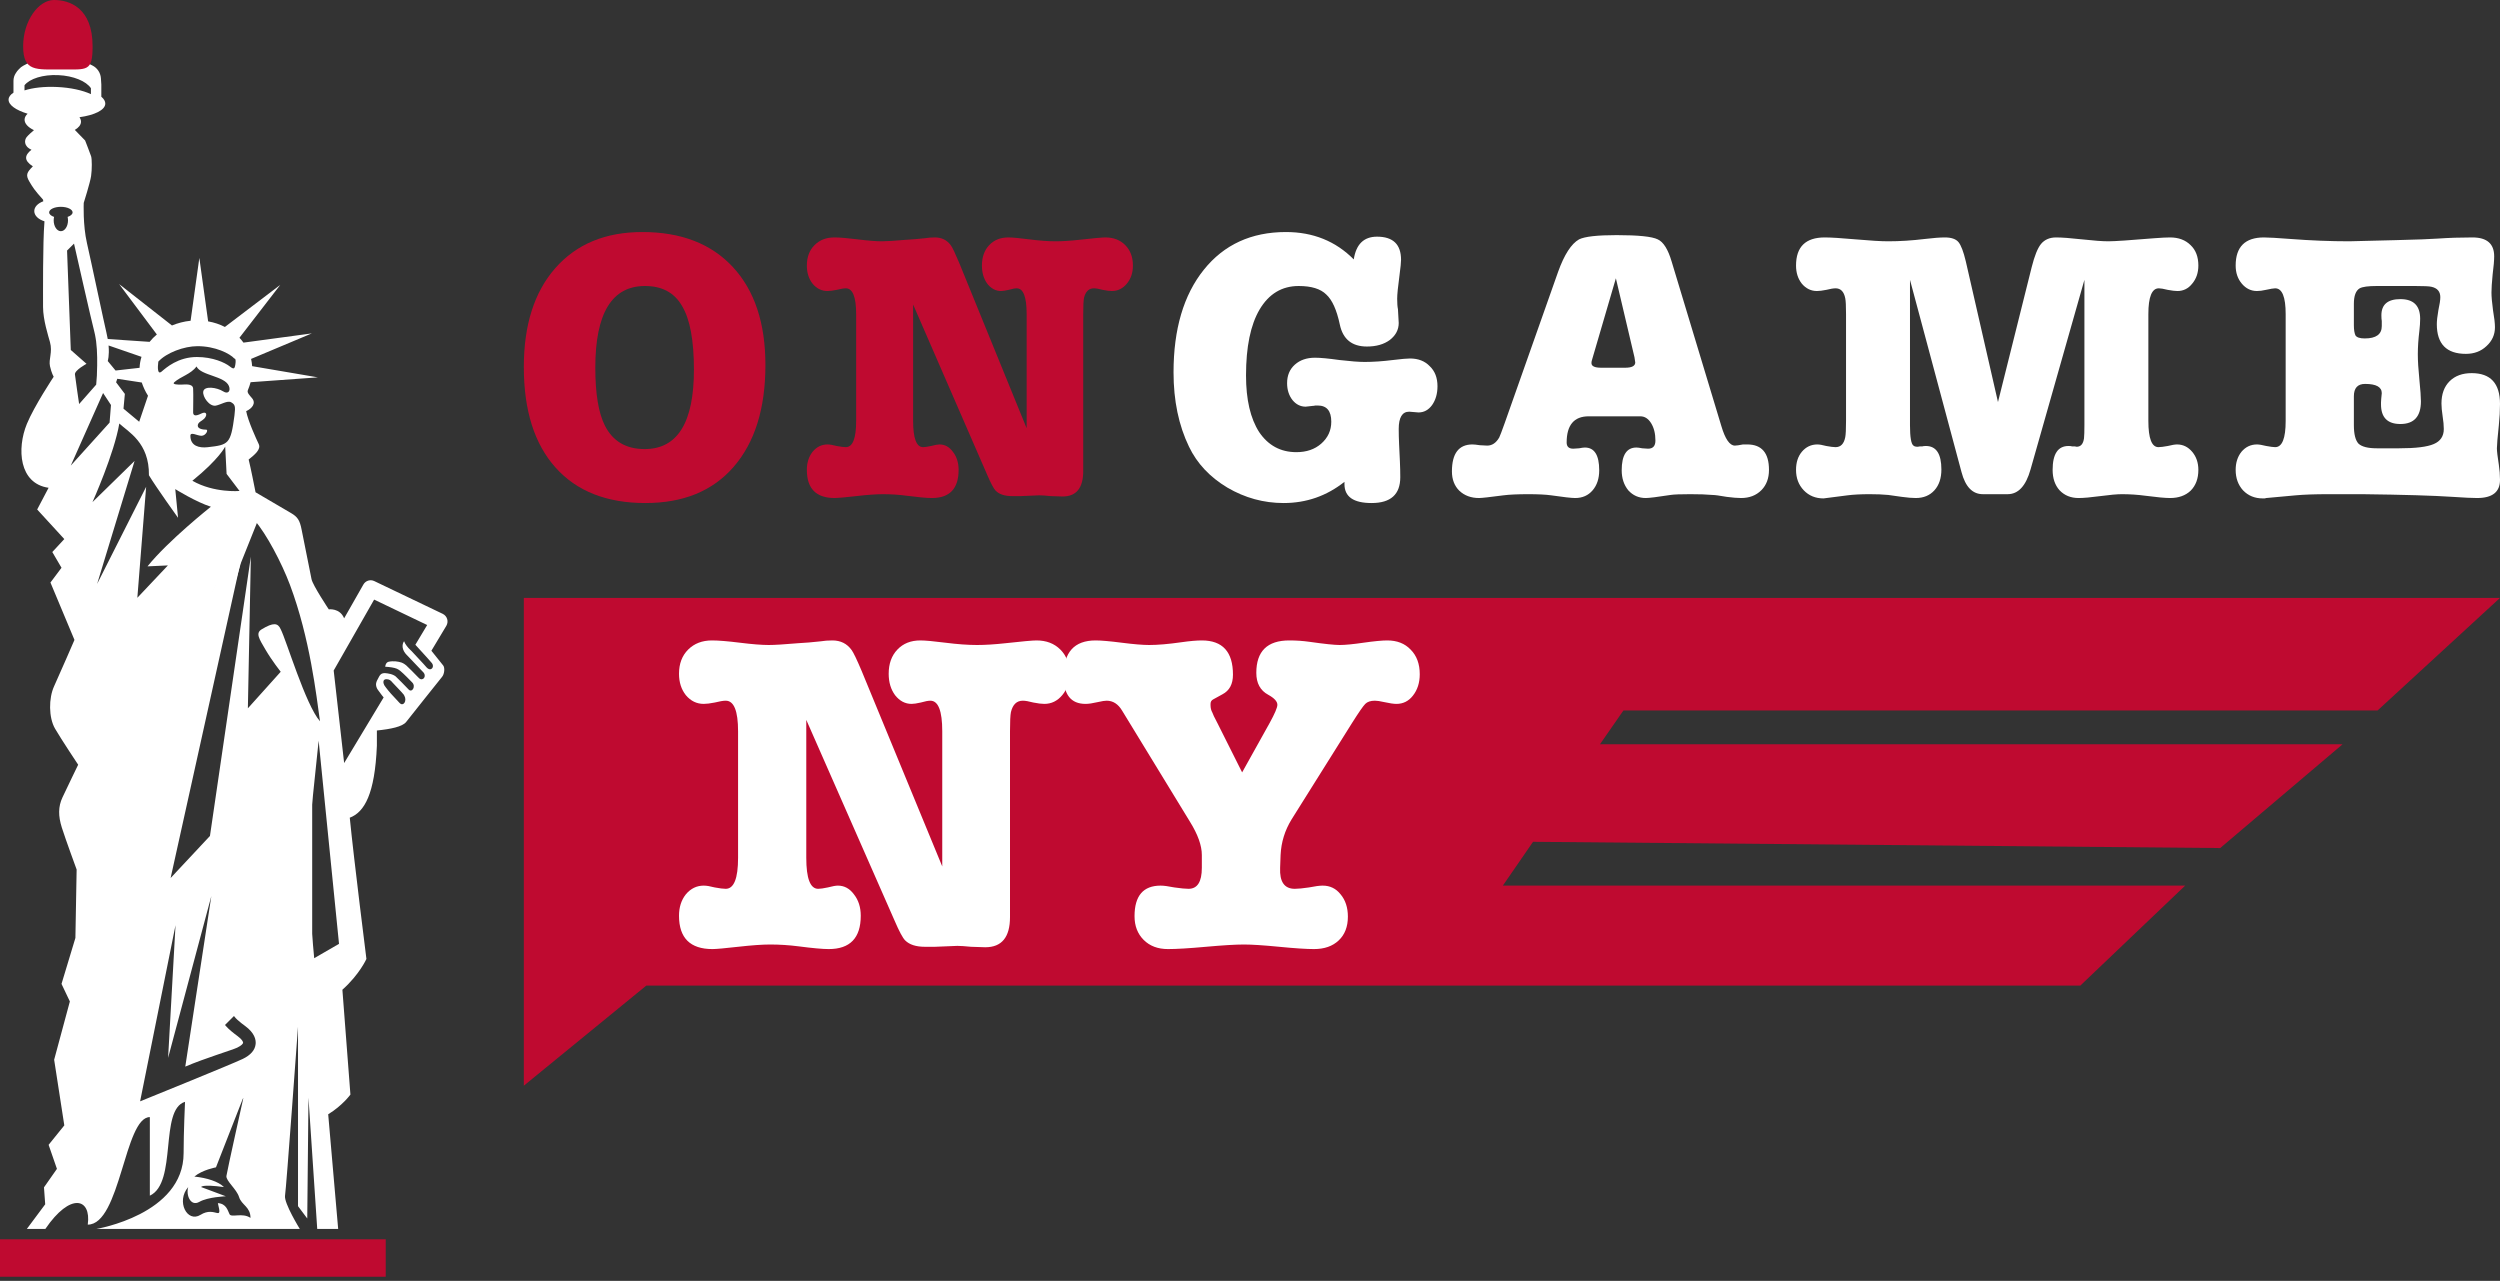 <svg width="162" height="83" viewBox="0 0 162 83" fill="none" xmlns="http://www.w3.org/2000/svg">
<rect x="0" y="0" width="162" height="83" fill="#333333" stroke="none"/>
<path d="M41.821 32.597C39.311 32.597 37.371 31.831 36 30.299C34.629 28.767 33.944 26.594 33.944 23.779C33.944 21.065 34.621 18.933 35.975 17.384C37.346 15.819 39.228 15.036 41.623 15.036C44.133 15.036 46.09 15.794 47.494 17.309C48.897 18.825 49.599 20.94 49.599 23.654C49.599 26.469 48.914 28.667 47.543 30.249C46.189 31.814 44.282 32.597 41.821 32.597ZM41.796 18.533C39.65 18.533 38.576 20.299 38.576 23.829C38.576 25.511 38.783 26.76 39.196 27.576C39.707 28.592 40.566 29.1 41.772 29.1C43.902 29.1 44.967 27.385 44.967 23.954C44.967 22.055 44.711 20.682 44.199 19.832C43.704 18.966 42.903 18.533 41.796 18.533Z" fill="#BF0A30"/>
<path d="M62.167 17.059L66.527 27.751V20.357C66.527 19.241 66.312 18.683 65.883 18.683C65.767 18.683 65.594 18.716 65.363 18.783C65.148 18.833 64.983 18.858 64.868 18.858C64.521 18.858 64.223 18.7 63.976 18.384C63.745 18.067 63.629 17.676 63.629 17.209C63.629 16.66 63.786 16.218 64.1 15.886C64.413 15.552 64.826 15.386 65.338 15.386C65.602 15.386 66.056 15.428 66.701 15.511C67.344 15.594 67.914 15.636 68.41 15.636C68.856 15.636 69.376 15.602 69.97 15.536C70.862 15.436 71.415 15.386 71.63 15.386C72.158 15.386 72.588 15.552 72.918 15.886C73.248 16.218 73.413 16.66 73.413 17.209C73.413 17.676 73.281 18.067 73.017 18.384C72.753 18.7 72.431 18.858 72.051 18.858C71.902 18.858 71.704 18.833 71.457 18.783C71.209 18.716 71.019 18.683 70.887 18.683C70.556 18.683 70.342 18.891 70.243 19.308C70.21 19.474 70.193 19.824 70.193 20.357V30.524C70.193 31.623 69.747 32.172 68.856 32.172C68.69 32.172 68.434 32.164 68.088 32.148C67.757 32.114 67.51 32.097 67.344 32.097C67.328 32.097 66.923 32.114 66.131 32.148C66.131 32.148 65.949 32.148 65.586 32.148C65.107 32.148 64.752 32.031 64.521 31.798C64.389 31.665 64.199 31.306 63.951 30.724L59.17 19.732V27.276C59.17 28.409 59.385 28.975 59.814 28.975C59.93 28.975 60.103 28.95 60.334 28.9C60.582 28.834 60.764 28.8 60.879 28.8C61.226 28.8 61.515 28.958 61.746 29.275C61.994 29.591 62.118 29.983 62.118 30.449C62.118 31.665 61.54 32.272 60.384 32.272C60.054 32.272 59.509 32.222 58.749 32.123C58.237 32.056 57.725 32.023 57.213 32.023C56.784 32.023 56.206 32.064 55.479 32.148C54.753 32.231 54.29 32.272 54.092 32.272C52.887 32.272 52.284 31.665 52.284 30.449C52.284 29.983 52.408 29.591 52.656 29.275C52.92 28.958 53.242 28.8 53.621 28.8C53.77 28.8 53.968 28.834 54.216 28.9C54.48 28.95 54.678 28.975 54.81 28.975C55.256 28.975 55.479 28.409 55.479 27.276V20.357C55.479 19.241 55.256 18.683 54.81 18.683C54.678 18.683 54.48 18.716 54.216 18.783C53.968 18.833 53.77 18.858 53.621 18.858C53.242 18.858 52.92 18.7 52.656 18.384C52.408 18.067 52.284 17.676 52.284 17.209C52.284 16.66 52.449 16.218 52.779 15.886C53.11 15.552 53.539 15.386 54.067 15.386C54.414 15.386 54.918 15.428 55.578 15.511C56.239 15.594 56.759 15.636 57.139 15.636C57.453 15.636 57.989 15.602 58.749 15.536C59.096 15.519 59.492 15.486 59.938 15.436C60.136 15.402 60.351 15.386 60.582 15.386C61.028 15.386 61.375 15.561 61.623 15.91C61.722 16.044 61.903 16.427 62.167 17.059Z" fill="#BF0A30"/>
<path d="M83.329 15.036C85.087 15.036 86.552 15.627 87.724 16.81C87.874 15.827 88.377 15.336 89.231 15.336C90.269 15.336 90.788 15.835 90.788 16.835C90.788 17.001 90.755 17.334 90.688 17.834C90.587 18.583 90.537 19.091 90.537 19.358C90.537 19.657 90.554 19.882 90.587 20.032C90.621 20.565 90.637 20.865 90.637 20.931C90.637 21.364 90.445 21.731 90.06 22.031C89.675 22.314 89.181 22.455 88.578 22.455C87.607 22.455 87.021 21.981 86.82 21.031C86.619 20.082 86.326 19.433 85.941 19.083C85.572 18.716 84.978 18.533 84.157 18.533C83.069 18.533 82.223 19.041 81.621 20.057C81.034 21.056 80.742 22.48 80.742 24.329C80.742 25.894 81.026 27.118 81.595 28.001C82.181 28.867 82.985 29.3 84.007 29.3C84.66 29.3 85.195 29.117 85.614 28.75C86.049 28.367 86.267 27.893 86.267 27.326C86.267 26.627 85.974 26.277 85.388 26.277C85.355 26.277 85.304 26.277 85.237 26.277C85.17 26.294 85.112 26.302 85.061 26.302C84.794 26.335 84.643 26.352 84.609 26.352C84.275 26.352 83.99 26.211 83.755 25.927C83.521 25.628 83.404 25.261 83.404 24.828C83.404 24.329 83.571 23.929 83.906 23.629C84.241 23.329 84.676 23.18 85.212 23.18C85.564 23.18 86.091 23.23 86.794 23.329C87.514 23.413 88.059 23.454 88.427 23.454C88.98 23.454 89.591 23.413 90.261 23.329C90.796 23.263 91.165 23.23 91.366 23.23C91.902 23.23 92.329 23.396 92.647 23.729C92.982 24.046 93.149 24.479 93.149 25.028C93.149 25.511 93.032 25.919 92.797 26.252C92.563 26.569 92.27 26.727 91.918 26.727L91.316 26.677C90.863 26.677 90.637 27.052 90.637 27.801C90.637 28.117 90.646 28.451 90.662 28.8L90.713 29.874C90.73 30.241 90.738 30.59 90.738 30.924C90.738 32.039 90.118 32.597 88.879 32.597C87.707 32.597 87.121 32.189 87.121 31.373V31.223C85.966 32.139 84.651 32.597 83.178 32.597C81.888 32.597 80.674 32.264 79.536 31.598C78.397 30.915 77.568 30.032 77.049 28.95C76.38 27.568 76.045 25.961 76.045 24.129C76.045 21.331 76.698 19.116 78.004 17.484C79.31 15.852 81.085 15.036 83.329 15.036Z" fill="white"/>
<path d="M106.292 26.977H102.951C101.997 26.977 101.519 27.543 101.519 28.675C101.519 28.942 101.662 29.075 101.946 29.075C102.03 29.075 102.156 29.067 102.323 29.05C102.491 29.017 102.616 29 102.7 29C103.319 29 103.629 29.491 103.629 30.474C103.629 31.007 103.487 31.44 103.202 31.773C102.918 32.106 102.541 32.272 102.072 32.272C101.838 32.272 101.319 32.214 100.515 32.097C100.163 32.048 99.669 32.023 99.033 32.023C98.346 32.023 97.811 32.048 97.425 32.097C96.538 32.214 96.011 32.272 95.843 32.272C95.324 32.272 94.897 32.114 94.562 31.798C94.244 31.481 94.085 31.065 94.085 30.549C94.085 29.383 94.529 28.8 95.416 28.8C95.517 28.8 95.676 28.817 95.893 28.85C96.111 28.867 96.27 28.875 96.371 28.875C96.689 28.875 96.948 28.7 97.149 28.351C97.199 28.251 97.317 27.942 97.501 27.426L100.967 17.609C101.369 16.493 101.821 15.794 102.323 15.511C102.692 15.328 103.504 15.236 104.76 15.236C106.166 15.236 107.053 15.328 107.422 15.511C107.79 15.677 108.092 16.16 108.326 16.96L111.541 27.601C111.792 28.451 112.085 28.875 112.42 28.875C112.521 28.875 112.696 28.85 112.947 28.8H113.224C114.161 28.8 114.63 29.35 114.63 30.449C114.63 30.998 114.463 31.44 114.128 31.773C113.793 32.106 113.358 32.272 112.822 32.272C112.587 32.272 112.278 32.247 111.893 32.197C111.424 32.114 111.114 32.073 110.963 32.073C110.595 32.039 110.118 32.023 109.532 32.023C108.895 32.023 108.468 32.039 108.251 32.073C107.397 32.206 106.861 32.272 106.643 32.272C106.191 32.272 105.814 32.106 105.513 31.773C105.228 31.423 105.086 30.99 105.086 30.474C105.086 29.491 105.404 29 106.04 29C106.124 29 106.25 29.017 106.417 29.05C106.585 29.067 106.71 29.075 106.794 29.075C107.112 29.075 107.271 28.9 107.271 28.55C107.271 28.101 107.179 27.726 106.995 27.426C106.811 27.127 106.576 26.977 106.292 26.977ZM105.915 23.155L104.709 18.034L103.152 23.355C103.135 23.404 103.127 23.463 103.127 23.529C103.127 23.729 103.336 23.829 103.755 23.829H105.312C105.747 23.829 105.965 23.713 105.965 23.479C105.965 23.496 105.948 23.388 105.915 23.155Z" fill="white"/>
<path d="M127.384 16.935L129.469 26.052L131.654 17.309C131.838 16.577 132.039 16.077 132.257 15.81C132.491 15.527 132.818 15.386 133.236 15.386C133.604 15.386 134.165 15.428 134.919 15.511C135.672 15.594 136.242 15.636 136.627 15.636C137.029 15.636 138.025 15.569 139.616 15.436C140.068 15.402 140.403 15.386 140.62 15.386C141.173 15.386 141.617 15.552 141.952 15.886C142.286 16.202 142.454 16.643 142.454 17.209C142.454 17.676 142.32 18.067 142.052 18.384C141.801 18.7 141.483 18.858 141.098 18.858C140.947 18.858 140.738 18.833 140.47 18.783C140.202 18.716 140.009 18.683 139.892 18.683C139.44 18.683 139.214 19.241 139.214 20.357V27.276C139.214 28.409 139.432 28.975 139.867 28.975C140.001 28.975 140.202 28.95 140.47 28.9C140.738 28.834 140.938 28.8 141.072 28.8C141.458 28.8 141.784 28.958 142.052 29.275C142.32 29.591 142.454 29.983 142.454 30.449C142.454 31.015 142.286 31.465 141.952 31.798C141.617 32.114 141.173 32.272 140.62 32.272C140.302 32.272 139.766 32.222 139.013 32.123C138.511 32.056 138.008 32.023 137.506 32.023C137.188 32.023 136.719 32.064 136.099 32.148C135.48 32.231 135.011 32.272 134.693 32.272C134.191 32.272 133.78 32.106 133.462 31.773C133.161 31.44 133.01 30.998 133.01 30.449C133.01 29.416 133.353 28.9 134.04 28.9C134.14 28.9 134.216 28.908 134.266 28.925C134.316 28.925 134.375 28.925 134.442 28.925C134.509 28.942 134.551 28.95 134.567 28.95C134.835 28.95 134.994 28.767 135.044 28.401C135.061 28.234 135.07 27.951 135.07 27.551V18.134L131.578 30.424C131.277 31.49 130.783 32.023 130.097 32.023H128.489C127.819 32.023 127.359 31.548 127.108 30.599L123.767 18.134V27.551C123.767 28.334 123.843 28.775 123.993 28.875C124.043 28.925 124.136 28.95 124.27 28.95C124.303 28.95 124.353 28.942 124.42 28.925C124.47 28.925 124.521 28.925 124.571 28.925C124.621 28.908 124.697 28.9 124.797 28.9C125.467 28.9 125.802 29.408 125.802 30.424C125.802 30.99 125.651 31.44 125.35 31.773C125.048 32.106 124.646 32.272 124.144 32.272C123.91 32.272 123.608 32.247 123.24 32.197C122.771 32.131 122.478 32.089 122.361 32.073C122.009 32.039 121.607 32.023 121.155 32.023C120.586 32.023 120.109 32.048 119.723 32.097C118.685 32.231 118.166 32.297 118.166 32.297C117.647 32.297 117.22 32.123 116.885 31.773C116.55 31.423 116.383 30.982 116.383 30.449C116.383 29.966 116.509 29.575 116.76 29.275C117.028 28.958 117.362 28.8 117.764 28.8C117.898 28.8 118.091 28.834 118.342 28.9C118.61 28.95 118.811 28.975 118.945 28.975C119.28 28.975 119.489 28.759 119.573 28.326C119.606 28.159 119.623 27.809 119.623 27.276V20.357C119.623 19.824 119.606 19.483 119.573 19.333C119.489 18.9 119.28 18.683 118.945 18.683C118.811 18.683 118.61 18.716 118.342 18.783C118.091 18.833 117.89 18.858 117.739 18.858C117.354 18.858 117.028 18.7 116.76 18.384C116.509 18.067 116.383 17.676 116.383 17.209C116.383 15.994 117.002 15.386 118.242 15.386C118.643 15.386 119.313 15.428 120.251 15.511C121.189 15.594 121.892 15.636 122.361 15.636C123.114 15.636 123.901 15.586 124.722 15.486C125.274 15.419 125.71 15.386 126.028 15.386C126.446 15.386 126.739 15.486 126.907 15.686C127.074 15.886 127.233 16.302 127.384 16.935Z" fill="white"/>
<path d="M154.013 18.533C153.46 18.533 153.092 18.583 152.908 18.683C152.657 18.833 152.531 19.166 152.531 19.682V21.081C152.531 21.364 152.565 21.581 152.632 21.731C152.715 21.864 152.916 21.931 153.234 21.931C153.971 21.931 154.339 21.664 154.339 21.131V20.806C154.323 20.707 154.314 20.582 154.314 20.432C154.314 19.732 154.725 19.383 155.545 19.383C156.399 19.383 156.826 19.807 156.826 20.657C156.826 20.89 156.809 21.148 156.776 21.431C156.709 21.981 156.675 22.488 156.675 22.955C156.675 23.388 156.709 23.937 156.776 24.604C156.843 25.27 156.876 25.736 156.876 26.002C156.876 26.985 156.433 27.476 155.545 27.476C154.708 27.476 154.289 27.052 154.289 26.202C154.289 26.119 154.289 26.077 154.289 26.077C154.289 25.994 154.306 25.794 154.339 25.478C154.339 25.078 153.979 24.878 153.259 24.878C152.774 24.878 152.531 25.145 152.531 25.678V27.551C152.531 28.134 152.632 28.534 152.832 28.75C153.05 28.95 153.444 29.05 154.013 29.05H155.47C156.541 29.05 157.286 28.958 157.705 28.775C158.14 28.592 158.358 28.267 158.358 27.801C158.358 27.568 158.333 27.293 158.283 26.977C158.233 26.644 158.207 26.369 158.207 26.152C158.207 25.536 158.383 25.053 158.735 24.703C159.086 24.354 159.564 24.179 160.166 24.179C161.389 24.179 162 24.845 162 26.177C162 26.61 161.975 27.068 161.925 27.551C161.841 28.351 161.799 28.85 161.799 29.05C161.799 29.233 161.841 29.591 161.925 30.124C161.975 30.441 162 30.765 162 31.098C162 31.881 161.506 32.272 160.518 32.272C160.2 32.272 159.673 32.247 158.936 32.197C157.713 32.114 155.763 32.056 153.084 32.023C153.084 32.023 152.339 32.023 150.848 32.023C150.011 32.023 149.316 32.048 148.764 32.097L146.855 32.272C146.838 32.272 146.805 32.281 146.754 32.297C146.704 32.297 146.662 32.297 146.629 32.297C146.11 32.297 145.683 32.123 145.348 31.773C145.03 31.423 144.871 30.982 144.871 30.449C144.871 29.983 144.996 29.591 145.247 29.275C145.515 28.958 145.85 28.8 146.252 28.8C146.386 28.8 146.587 28.834 146.855 28.9C147.123 28.95 147.315 28.975 147.432 28.975C147.885 28.975 148.111 28.409 148.111 27.276V20.357C148.111 19.241 147.885 18.683 147.432 18.683C147.332 18.683 147.131 18.716 146.83 18.783C146.612 18.833 146.419 18.858 146.252 18.858C145.867 18.858 145.54 18.7 145.272 18.384C145.004 18.067 144.871 17.676 144.871 17.209C144.871 15.994 145.482 15.386 146.704 15.386C146.989 15.386 147.566 15.419 148.437 15.486C149.743 15.586 151.007 15.636 152.23 15.636C152.347 15.636 153.352 15.611 155.244 15.561C156.617 15.527 157.521 15.494 157.956 15.461C158.676 15.411 159.43 15.386 160.217 15.386C161.154 15.386 161.623 15.794 161.623 16.61C161.623 16.876 161.59 17.268 161.523 17.784C161.473 18.3 161.447 18.692 161.447 18.958C161.447 19.224 161.481 19.608 161.548 20.107C161.632 20.59 161.673 20.956 161.673 21.206C161.673 21.689 161.489 22.097 161.121 22.43C160.769 22.763 160.326 22.93 159.79 22.93C158.534 22.93 157.906 22.289 157.906 21.006C157.906 20.79 157.939 20.49 158.006 20.107C158.09 19.724 158.132 19.441 158.132 19.258C158.132 18.891 157.939 18.667 157.554 18.583C157.42 18.55 157.069 18.533 156.499 18.533H154.013Z" fill="white"/>
<path d="M162 38.744H33.944V70.353L41.877 63.869H134.802L141.602 57.385H97.386L99.341 54.549L143.868 54.954L151.801 48.227H103.679L105.198 46.038H154.067L162 38.744Z" fill="#BF0A30"/>
<path d="M55.837 43.482L61.058 56.145V47.388C61.058 46.066 60.801 45.405 60.286 45.405C60.148 45.405 59.94 45.445 59.664 45.524C59.407 45.583 59.209 45.612 59.07 45.612C58.655 45.612 58.299 45.425 58.002 45.05C57.725 44.675 57.587 44.212 57.587 43.66C57.587 43.009 57.775 42.486 58.151 42.092C58.526 41.697 59.021 41.5 59.634 41.5C59.95 41.5 60.494 41.549 61.266 41.648C62.037 41.746 62.719 41.796 63.312 41.796C63.846 41.796 64.469 41.756 65.181 41.678C66.249 41.559 66.912 41.5 67.169 41.5C67.802 41.5 68.316 41.697 68.712 42.092C69.107 42.486 69.305 43.009 69.305 43.66C69.305 44.212 69.147 44.675 68.83 45.05C68.514 45.425 68.128 45.612 67.673 45.612C67.495 45.612 67.258 45.583 66.961 45.524C66.665 45.445 66.437 45.405 66.279 45.405C65.883 45.405 65.626 45.652 65.508 46.145C65.468 46.342 65.448 46.756 65.448 47.388V59.429C65.448 60.731 64.914 61.382 63.846 61.382C63.649 61.382 63.342 61.372 62.927 61.352C62.531 61.313 62.235 61.293 62.037 61.293C62.017 61.293 61.532 61.313 60.583 61.352C60.583 61.352 60.366 61.352 59.931 61.352C59.357 61.352 58.932 61.214 58.655 60.938C58.497 60.78 58.269 60.356 57.973 59.666L52.247 46.648V55.583C52.247 56.924 52.504 57.595 53.018 57.595C53.157 57.595 53.364 57.565 53.641 57.506C53.938 57.427 54.156 57.388 54.294 57.388C54.709 57.388 55.056 57.575 55.332 57.95C55.629 58.325 55.777 58.788 55.777 59.34C55.777 60.78 55.085 61.5 53.701 61.5C53.305 61.5 52.653 61.441 51.743 61.322C51.13 61.244 50.517 61.204 49.904 61.204C49.389 61.204 48.697 61.254 47.827 61.352C46.957 61.451 46.403 61.5 46.166 61.5C44.722 61.5 44 60.78 44 59.34C44 58.788 44.148 58.325 44.445 57.95C44.761 57.575 45.147 57.388 45.602 57.388C45.78 57.388 46.017 57.427 46.314 57.506C46.63 57.565 46.868 57.595 47.026 57.595C47.56 57.595 47.827 56.924 47.827 55.583V47.388C47.827 46.066 47.56 45.405 47.026 45.405C46.868 45.405 46.63 45.445 46.314 45.524C46.017 45.583 45.78 45.612 45.602 45.612C45.147 45.612 44.761 45.425 44.445 45.05C44.148 44.675 44 44.212 44 43.66C44 43.009 44.198 42.486 44.593 42.092C44.989 41.697 45.503 41.5 46.136 41.5C46.551 41.5 47.154 41.549 47.946 41.648C48.737 41.746 49.36 41.796 49.815 41.796C50.19 41.796 50.833 41.756 51.743 41.678C52.158 41.658 52.633 41.618 53.167 41.559C53.404 41.52 53.661 41.5 53.938 41.5C54.472 41.5 54.887 41.707 55.184 42.121C55.303 42.279 55.52 42.733 55.837 43.482Z" fill="white"/>
<path d="M78.888 46.855L80.49 50.05L82.27 46.855C82.606 46.244 82.774 45.849 82.774 45.672C82.774 45.455 82.576 45.238 82.181 45.021C81.666 44.745 81.409 44.271 81.409 43.601C81.409 42.2 82.121 41.5 83.545 41.5C84 41.5 84.435 41.53 84.85 41.589C85.82 41.727 86.472 41.796 86.808 41.796C87.165 41.796 87.679 41.746 88.351 41.648C89.043 41.549 89.558 41.5 89.894 41.5C90.527 41.5 91.031 41.697 91.407 42.092C91.802 42.486 92 43.019 92 43.689C92 44.242 91.852 44.705 91.555 45.08C91.278 45.435 90.922 45.612 90.487 45.612C90.309 45.612 90.042 45.573 89.686 45.494C89.429 45.435 89.231 45.405 89.093 45.405C88.816 45.405 88.608 45.474 88.47 45.612C88.331 45.751 88.045 46.165 87.609 46.855L83.694 53.098C83.258 53.808 83.021 54.577 82.982 55.405L82.952 56.234C82.912 57.141 83.229 57.595 83.901 57.595C84.119 57.595 84.425 57.565 84.821 57.506C85.216 57.427 85.513 57.388 85.711 57.388C86.186 57.388 86.571 57.575 86.868 57.95C87.184 58.325 87.343 58.808 87.343 59.399C87.343 60.05 87.145 60.563 86.749 60.938C86.354 61.313 85.82 61.5 85.147 61.5C84.653 61.5 83.901 61.451 82.893 61.352C81.884 61.254 81.123 61.204 80.608 61.204C80.055 61.204 79.234 61.254 78.146 61.352C77.058 61.451 76.238 61.5 75.684 61.5C75.031 61.5 74.507 61.303 74.112 60.908C73.716 60.514 73.518 60.001 73.518 59.37C73.518 58.048 74.082 57.388 75.209 57.388C75.407 57.388 75.704 57.427 76.099 57.506C76.514 57.565 76.821 57.595 77.019 57.595C77.592 57.595 77.879 57.141 77.879 56.234V55.405C77.879 54.794 77.622 54.074 77.108 53.246L72.717 46.056C72.46 45.622 72.124 45.405 71.709 45.405C71.59 45.405 71.402 45.435 71.145 45.494C70.809 45.573 70.542 45.612 70.344 45.612C69.395 45.612 68.92 45.011 68.92 43.808C68.92 42.269 69.612 41.5 70.997 41.5C71.353 41.5 71.916 41.549 72.688 41.648C73.459 41.746 74.052 41.796 74.468 41.796C75.021 41.796 75.713 41.737 76.544 41.618C77.098 41.539 77.543 41.5 77.879 41.5C79.224 41.5 79.896 42.24 79.896 43.719C79.896 44.33 79.669 44.754 79.214 44.991C78.937 45.149 78.739 45.257 78.621 45.317C78.502 45.376 78.443 45.474 78.443 45.612V45.701C78.443 45.879 78.482 46.036 78.561 46.175C78.581 46.254 78.69 46.48 78.888 46.855Z" fill="white"/>
<path d="M8.092 49.208L16.184 33.602H16.762L15.606 36.492L14.45 40.538L10.982 50.364L9.248 57.3L6.936 61.346L8.092 49.208Z" fill="white"/>
<path d="M5.78 46.318L12.716 34.758L13.294 37.07L8.67 47.474L7.514 48.63L6.358 48.052L5.78 46.318Z" fill="white"/>
<path d="M15.606 49.786L18.496 44.584L19.074 46.896L20.23 50.364V63.08L17.918 63.658L16.762 64.236L14.45 66.548L13.872 64.814L14.45 59.612L15.606 49.786Z" fill="white"/>
<path d="M12.716 71.172V70.594L16.184 68.86V71.172H15.606L13.872 74.64L13.294 75.218H12.716V72.328L12.138 71.75L12.716 71.172Z" fill="white"/>
<path d="M15.606 74.64L17.34 65.392L19.074 63.658L18.496 73.484L17.34 75.796V78.108H16.762L16.184 77.53L15.606 75.796V75.218V74.64Z" fill="white"/>
<path d="M28.976 40.113C28.933 39.967 28.829 39.847 28.693 39.779L24.255 37.655C23.997 37.53 23.689 37.627 23.548 37.876L22.3 40.067C22.024 39.388 21.305 39.486 21.305 39.486C21.305 39.486 20.266 37.927 20.187 37.53C20.107 37.131 19.547 34.333 19.547 34.333C19.427 33.693 19.269 33.492 18.872 33.254C18.547 33.06 17.104 32.217 16.56 31.899C16.476 31.474 16.243 30.298 16.113 29.778C16.511 29.459 16.926 29.118 16.767 28.78C16.606 28.439 16.072 27.282 15.952 26.643C16.35 26.464 16.602 26.123 16.333 25.804C16.167 25.608 15.992 25.445 16.062 25.283C16.137 25.111 16.192 24.938 16.239 24.767L20.598 24.453L16.339 23.727C16.328 23.569 16.305 23.41 16.27 23.258L20.207 21.604L15.776 22.202C15.697 22.093 15.611 21.987 15.516 21.887L18.161 18.46L14.573 21.187C14.242 21.014 13.879 20.894 13.487 20.825L12.917 16.714L12.351 20.785C11.923 20.827 11.518 20.937 11.143 21.091L7.718 18.407L10.164 21.674C9.989 21.819 9.834 21.979 9.694 22.152L6.982 21.968C6.96 21.833 6.93 21.69 6.893 21.539C6.755 20.974 5.903 16.923 5.635 15.755C5.364 14.585 5.426 13.147 5.426 13.147C5.426 13.147 5.843 11.829 5.903 11.41C5.964 10.993 5.964 10.302 5.903 10.123C5.843 9.941 5.515 9.103 5.515 9.103L4.848 8.418C5.089 8.279 5.239 8.101 5.249 7.901C5.254 7.796 5.214 7.695 5.15 7.596C6.129 7.459 6.806 7.133 6.823 6.724C6.829 6.565 6.735 6.411 6.566 6.267V5.477L6.539 5.071C6.515 4.717 6.305 4.402 5.988 4.244L5.5 4L5.478 3.94C5.466 3.909 5.438 3.889 5.405 3.889V3.889H5.335H4.676L4.5 4L4.12 4.251L4.018 3.824L3.698 4.114L3.773 4H3.54L3.5 3.824L3.191 4.251C3.191 4.251 3 3.744 3 4.114L2.762 4.058L2.761 4.054C2.725 3.912 2.614 3.802 2.472 3.766V3.766L2 4L1.512 4.257C1.408 4.312 1.315 4.384 1.236 4.471L1.112 4.61L1.023 4.742C0.925 4.889 0.873 5.062 0.873 5.239V5.239V6.004C0.676 6.131 0.563 6.281 0.556 6.444C0.54 6.8 1.029 7.138 1.788 7.369C1.672 7.477 1.599 7.602 1.593 7.737C1.581 8.005 1.821 8.254 2.201 8.434C2.053 8.557 1.847 8.739 1.729 8.882C1.584 9.057 1.514 9.469 2.04 9.703C1.592 10.063 1.531 10.391 2.129 10.78C1.74 11.171 1.641 11.332 1.911 11.78C2.127 12.142 2.217 12.299 2.79 12.939C2.79 12.939 2.794 12.983 2.805 13.044C2.457 13.171 2.221 13.406 2.221 13.679C2.221 13.97 2.492 14.222 2.88 14.339C2.88 14.362 2.88 14.385 2.878 14.408C2.77 15.716 2.79 19.051 2.79 19.891C2.79 20.73 3.126 21.756 3.238 22.168C3.419 22.828 3.14 23.276 3.238 23.726C3.338 24.175 3.478 24.415 3.478 24.415C3.478 24.415 2.221 26.303 1.74 27.472C1.084 29.073 1.231 31.338 3.149 31.608L2.409 33.015L4.167 34.932L3.389 35.772L3.986 36.791L3.269 37.748L4.825 41.466C4.825 41.466 3.867 43.68 3.509 44.461C3.149 45.238 3.149 46.498 3.567 47.217C3.986 47.935 5.065 49.554 5.065 49.554C5.065 49.554 4.327 51.073 4.048 51.672C3.768 52.272 3.768 52.87 4.007 53.629C4.247 54.388 4.966 56.346 4.966 56.346L4.886 60.779L3.986 63.757L4.527 64.894L3.509 68.67L4.167 72.925L3.15 74.185L3.689 75.742L2.85 76.941L2.929 78.038L1.74 79.634H2.939C4.566 77.244 5.926 77.639 5.687 79.356C7.804 79.356 8.064 72.388 9.71 72.388V77.479C11.507 76.639 10.311 71.908 11.989 71.398C11.989 71.398 11.898 73.377 11.898 74.724C11.898 78.708 6.234 79.637 6.234 79.637H19.428C19.428 79.637 18.392 77.96 18.47 77.479C18.551 77 19.311 66.534 19.311 66.534V78.159L19.91 78.958L19.989 71.128L20.556 79.633H21.913L21.267 72.205C22.187 71.647 22.707 70.929 22.707 70.929L22.187 64.135C23.303 63.138 23.744 62.139 23.744 62.139C23.744 62.139 22.929 55.668 22.665 52.987C23.623 52.625 24.291 51.443 24.422 48.326V47.336C25.323 47.246 26.073 47.089 26.315 46.788C26.552 46.489 28.5 44.032 28.651 43.854C28.799 43.672 28.839 43.272 28.719 43.123C28.665 43.054 28.283 42.587 27.954 42.168L28.924 40.55C28.999 40.418 29.023 40.26 28.976 40.113ZM7.523 24.773L7.599 24.545L9.187 24.787C9.279 25.068 9.408 25.356 9.591 25.643L9.019 27.33L8.002 26.482L8.091 25.525L7.523 24.773ZM15.253 23.602C15.206 23.918 15.148 23.947 14.879 23.736C14.573 23.498 13.795 23.134 12.757 23.134C11.538 23.134 10.759 23.832 10.479 24.072C10.199 24.313 10.21 23.82 10.259 23.432C10.787 22.857 11.927 22.432 12.796 22.432C13.954 22.432 14.893 22.909 15.193 23.239C15.193 23.239 15.312 23.203 15.253 23.602ZM13.357 27.842C13.176 27.842 12.815 27.801 12.815 27.583C12.815 27.341 13.114 27.282 13.275 27.082C13.435 26.881 13.395 26.622 13.036 26.801C12.676 26.982 12.515 26.943 12.515 26.721C12.515 26.501 12.536 25.544 12.515 25.184C12.498 24.824 11.936 24.924 11.738 24.924C11.537 24.924 11.118 24.924 11.298 24.765C11.717 24.393 12.375 24.245 12.733 23.746C13.021 24.346 14.563 24.355 14.834 25.014C14.96 25.324 14.788 25.569 14.465 25.363C14.055 25.103 13.229 24.984 13.17 25.374C13.117 25.709 13.568 26.361 13.985 26.285C14.314 26.222 14.753 25.928 14.983 26.07C15.219 26.211 15.272 26.302 15.193 26.921C14.95 28.779 14.817 28.826 13.455 28.979C12.904 29.041 12.337 28.9 12.337 28.239C12.337 27.954 12.775 28.239 13.056 28.239C13.335 28.24 13.534 27.842 13.357 27.842ZM15.522 31.815C15.522 31.815 13.875 31.96 12.466 31.153C14.195 29.755 14.593 28.94 14.593 28.94L14.683 30.708L15.522 31.815ZM9.169 23.123C9.099 23.349 9.054 23.587 9.045 23.834L7.488 24.01L6.982 23.395C6.982 23.395 7.095 23.055 7.036 22.387L9.169 23.123ZM3.191 4.114L3.801 4.114L3.831 4.058L3.698 4.251V4.114L3.33 4.058L3.191 4.114ZM3.5 4.114H3.635L3.831 3.766L3.657 4L3.5 4.114ZM1.588 5.858V5.524C1.925 5.1 2.78 4.822 3.773 4.868C4.764 4.912 5.588 5.264 5.892 5.715V6.1C5.364 5.855 4.581 5.676 3.698 5.637C2.877 5.598 2.128 5.685 1.588 5.858ZM3.944 14.981C3.686 14.981 3.479 14.667 3.479 14.28C3.479 14.2 3.49 14.125 3.503 14.055C3.312 13.99 3.185 13.884 3.185 13.762C3.185 13.565 3.524 13.402 3.944 13.402C4.361 13.402 4.704 13.565 4.704 13.762C4.704 13.884 4.576 13.99 4.382 14.055C4.396 14.125 4.407 14.2 4.407 14.28C4.407 14.667 4.2 14.981 3.944 14.981ZM4.796 15.786C4.796 15.786 5.968 20.975 6.116 21.51C6.147 21.634 6.175 21.77 6.197 21.914C6.211 21.977 6.219 22.042 6.227 22.106C6.315 22.782 6.307 23.574 6.283 24.147C6.283 24.215 6.278 24.281 6.278 24.341C6.257 24.693 6.233 24.925 6.233 24.925L5.127 26.182C5.127 26.182 4.885 24.536 4.856 24.264C4.824 23.997 5.606 23.575 5.606 23.575L4.587 22.678L4.346 16.235L4.796 15.786ZM4.587 30.169L6.68 25.467L7.191 26.244L7.101 27.385L4.587 30.169ZM6.294 37.837L8.721 29.869L5.993 32.536C5.993 32.536 7.404 29.392 7.731 27.443C8.301 27.983 9.678 28.671 9.651 30.797C10.098 31.546 11.538 33.554 11.538 33.554L11.357 31.694C11.357 31.694 12.706 32.536 13.666 32.836C13.666 32.836 10.907 35.022 9.558 36.7L10.88 36.639L8.9 38.737L9.47 31.546L6.294 37.837ZM12.594 38.247L9.719 40.286L12.557 35.372L12.594 38.247ZM9.28 42.044L11.478 40.366L7.084 47.557L9.28 42.044ZM8.81 49.344C9.892 46.17 14.983 35.352 16.511 33.734C17.258 34.588 18.249 36.461 18.789 37.897C20.09 41.37 20.498 45.063 20.736 46.739C19.807 45.69 18.55 41.466 18.19 40.776C18.008 40.356 17.711 40.325 16.962 40.776C16.547 41.026 16.781 41.376 17.201 42.094C17.621 42.812 18.19 43.531 18.19 43.531L16.062 45.899L16.255 36.07L13.605 54.17L11.056 56.896L15.614 36.311L11.028 49.375L10.938 45.809L7.55 60.013L8.81 49.344ZM14.873 78.68C14.753 78.441 14.673 78.001 14.117 77.962C14.435 79.239 13.955 78.121 12.997 78.719C12.125 79.264 11.398 77.84 12.197 76.922C12.039 77.443 12.352 78.204 12.917 77.881C13.477 77.56 14.634 77.519 14.634 77.519L13.036 76.922C13.036 76.922 13.036 76.722 14.512 76.922C14.155 76.562 13.397 76.323 12.595 76.242C13.114 75.803 13.995 75.644 13.995 75.644L15.792 71.05C15.792 71.05 14.715 75.883 14.672 76.202C14.633 76.522 15.333 77.052 15.492 77.57C15.651 78.089 16.232 78.198 16.232 78.92C15.713 78.56 14.992 78.92 14.873 78.68ZM12.955 75.244V71.05L13.555 72.767L15.872 69.533L12.955 75.244ZM17.022 77.48L16.465 75.523L17.022 69.171V77.48ZM17.802 73.647V65.467L18.884 64.148L17.802 73.647ZM20.36 62.091L19.835 56.267L19.416 62.637L18.008 63.458L17.83 52.612L16.752 64.176C16.03 64.597 15.553 64.975 15.553 64.975C15.271 65.201 15.091 65.356 15.091 65.654C15.091 65.904 15.649 66.311 15.885 66.484C16.496 66.934 16.591 67.364 16.566 67.647C16.529 68.04 16.247 68.369 15.731 68.618C15.034 68.955 9.079 71.367 9.079 71.367L11.374 59.952L10.893 68.549L13.695 58.064L12.006 69.117C13.26 68.578 15.06 68.039 15.374 67.886C15.663 67.745 15.749 67.624 15.753 67.572C15.758 67.516 15.691 67.356 15.4 67.143C14.813 66.708 14.287 66.271 14.276 65.668C14.274 65.561 14.293 65.454 14.323 65.349C14.817 62.006 15.746 56.002 16.212 49.497L18.368 46.322L19.895 55.248L20.648 47.995L21.968 61.161L20.36 62.091ZM25.914 45.57C25.907 45.561 25.896 45.558 25.887 45.546C25.722 45.351 25.362 45.005 25.141 44.723C25.022 44.573 24.927 44.447 24.901 44.401C24.826 44.266 24.782 43.995 25.064 44.012C25.235 44.02 25.32 44.09 25.437 44.231C25.516 44.325 26.012 44.821 26.158 45.007C26.179 45.034 26.189 45.062 26.204 45.088C26.384 45.42 26.143 45.788 25.914 45.57ZM27.995 42.979C28.174 43.22 27.925 43.549 27.645 43.25C27.599 43.198 27.57 43.159 27.436 43.014C27.185 42.737 26.846 42.371 26.669 42.189C26.632 42.153 26.601 42.122 26.58 42.103C26.449 41.984 26.247 41.742 26.184 41.549C26.031 41.769 26.037 42.121 26.36 42.445C26.384 42.466 26.416 42.5 26.454 42.541C26.651 42.745 27.017 43.129 27.23 43.355C27.33 43.459 27.399 43.531 27.399 43.531C27.699 43.813 27.398 44.17 27.159 43.95C27.132 43.928 27.093 43.889 27.05 43.842C26.837 43.621 26.491 43.271 26.32 43.114C26.288 43.08 26.13 42.971 26.02 42.934C25.827 42.866 25.485 42.813 25.181 42.882C24.979 42.929 24.961 43.203 24.961 43.203C25.282 43.223 25.544 43.262 25.712 43.332C25.752 43.349 25.848 43.399 25.929 43.465C26.189 43.679 26.571 44.083 26.709 44.221C26.969 44.481 26.697 44.91 26.481 44.681C26.471 44.671 26.461 44.66 26.45 44.65C26.136 44.319 25.875 44.058 25.663 43.856C25.663 43.856 25.663 43.855 25.663 43.851C25.462 43.673 25.111 43.631 24.974 43.621C24.831 43.613 24.692 43.621 24.572 43.831C24.424 44.092 24.394 44.171 24.372 44.282C24.359 44.358 24.358 44.534 24.497 44.715C24.588 44.831 24.743 45.064 24.861 45.192L22.3 49.446L21.623 43.45L24.244 38.854L27.681 40.501L27.064 41.531L26.915 41.78C27.163 42.052 27.449 42.366 27.677 42.617C27.906 42.873 27.995 42.979 27.995 42.979Z" fill="white"/>
<path d="M24.995 80.306H0V82.733H24.995V80.306Z" fill="#BF0A30"/>
<path d="M6 3C6 4.657 5.657 4.5 4 4.5C2.343 4.5 1.5 4.657 1.5 3C1.5 1.343 2.5 0 3.5 0C4.5 0 6 0.5 6 3Z" fill="#BF0A30"/>
</svg>
